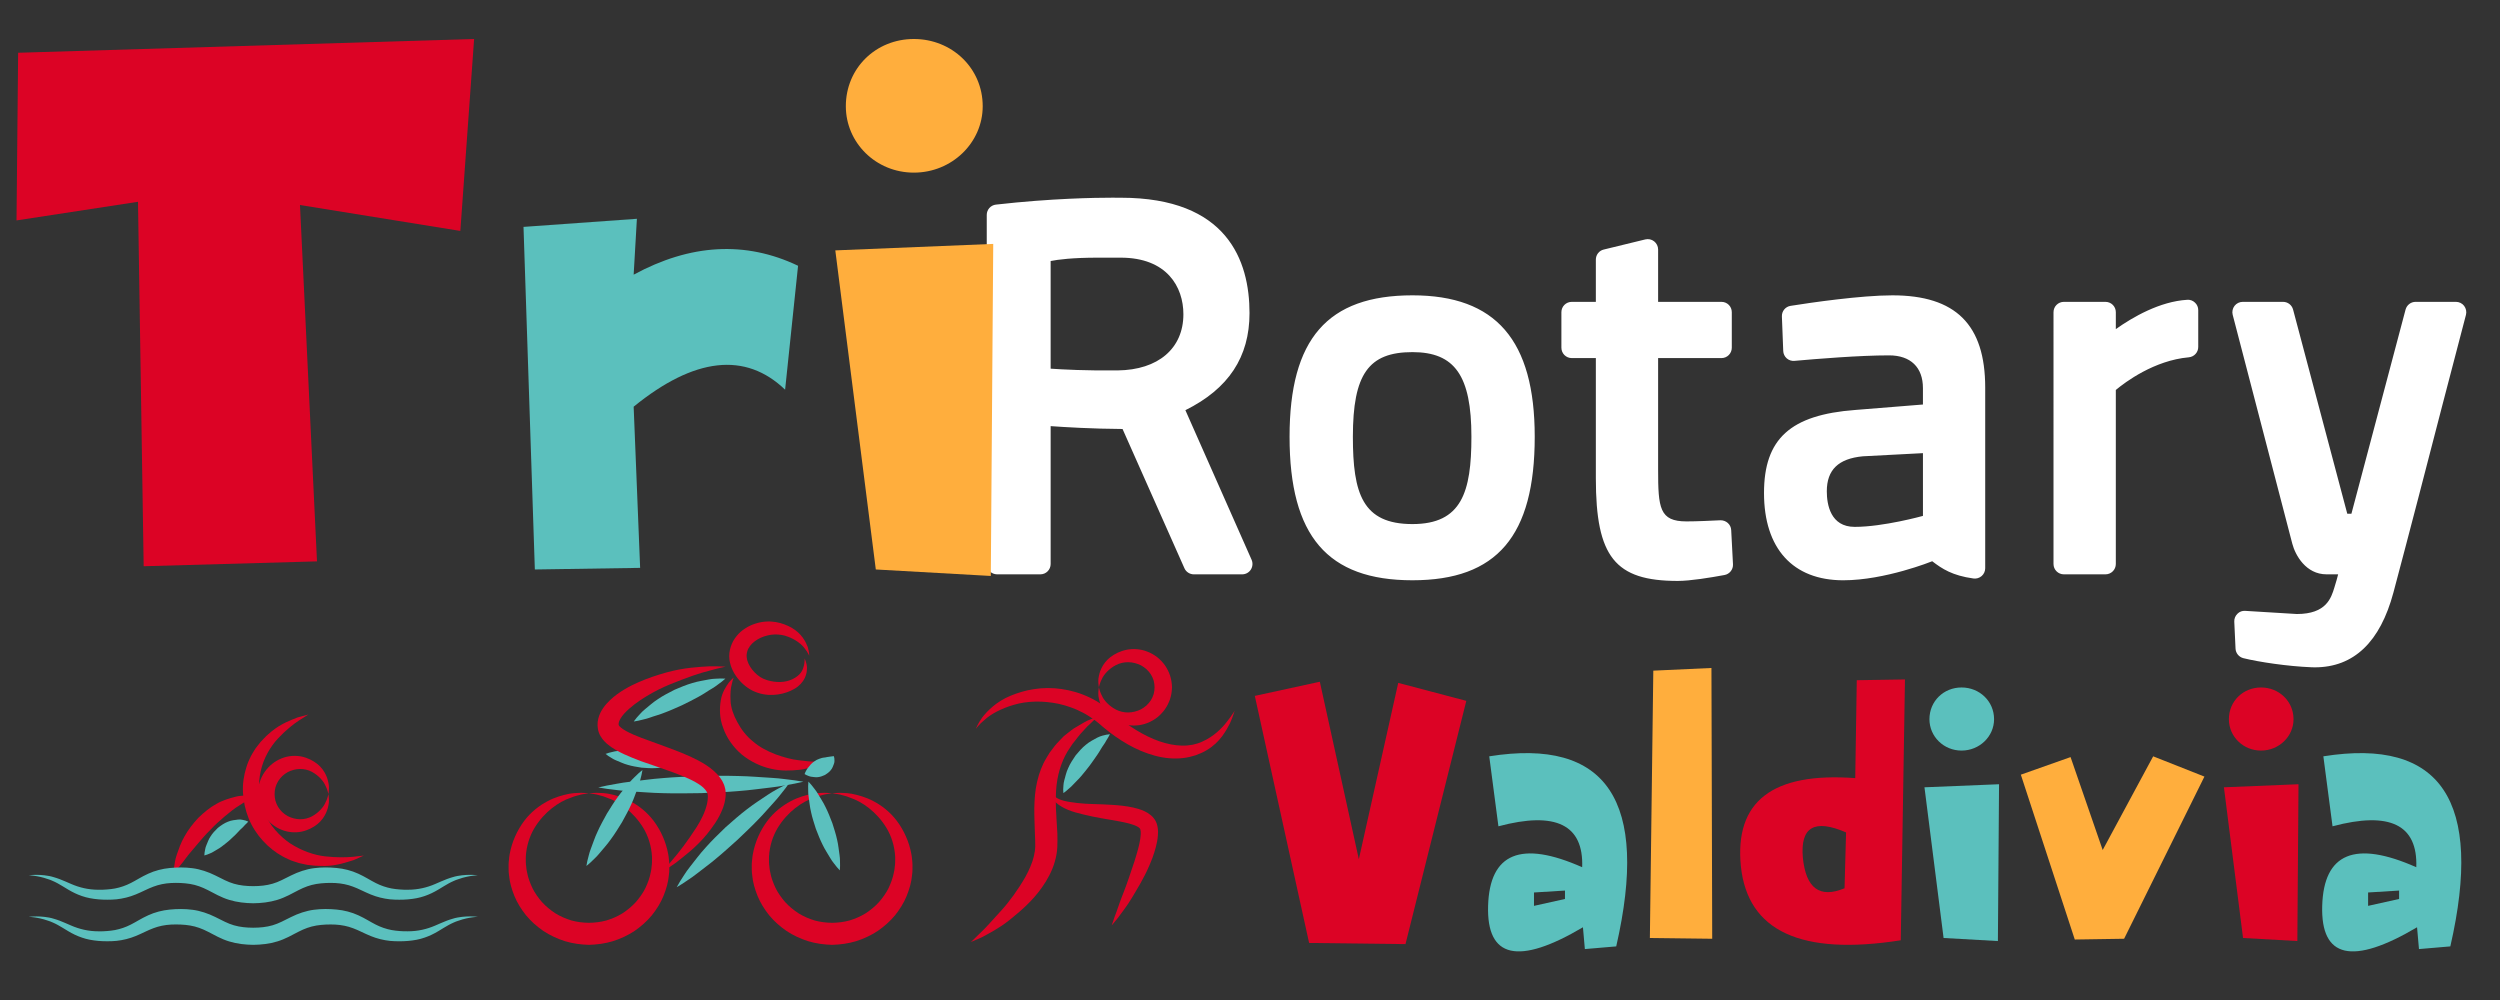 <?xml version="1.0" encoding="utf-8"?>
<!-- Generator: Adobe Illustrator 16.0.0, SVG Export Plug-In . SVG Version: 6.00 Build 0)  -->
<!DOCTYPE svg PUBLIC "-//W3C//DTD SVG 1.1//EN" "http://www.w3.org/Graphics/SVG/1.1/DTD/svg11.dtd">
<svg version="1.1" id="Layer_1" xmlns="http://www.w3.org/2000/svg" xmlns:xlink="http://www.w3.org/1999/xlink" x="0px" y="0px"
	 width="1000px" height="400px" viewBox="0 0 1000 400" enable-background="new 0 0 1000 400" xml:space="preserve">
<rect x="0" y="0" width="1000" height="400" fill="#333333" stroke="none"/>
<path fill="#FFFFFF" d="M692.479,212.034l0.715,13.697c0.1,2.042-1.335,3.884-3.364,4.267c-5.779,1.072-13.746,2.374-18.734,2.374
	c-25.114,0-32.758-9.614-32.758-41.073v-48.062h-9.634c-2.287,0-4.147-1.857-4.147-4.152v-14.212c0-2.297,1.86-4.13,4.147-4.13
	h9.634v-16.896c0-1.923,1.294-3.589,3.139-4.025l16.637-4.053c1.231-0.296,2.525-0.031,3.527,0.755
	c1.001,0.793,1.604,1.984,1.604,3.26v20.959h25.336c2.304,0,4.134,1.833,4.134,4.13v14.212c0,2.295-1.83,4.152-4.134,4.152h-25.336
	v44.557c0,15.424,0.542,20.77,11.351,20.77c3.988,0,10.223-0.287,13.573-0.454C690.399,208.06,692.378,209.737,692.479,212.034
	 M613.89,174.705c0,39.694-15.092,57.404-48.914,57.404c-33.989,0-49.151-17.71-49.151-57.404c0-39.126,15.162-56.573,49.151-56.573
	C598.344,118.132,613.89,136.086,613.89,174.705 M588.566,174.705c0-24.393-6.624-33.857-23.592-33.857
	c-17.582,0-23.822,8.852-23.822,33.857c0,22.661,3.796,34.925,23.822,34.925C584.688,209.63,588.566,196.821,588.566,174.705
	 M985.65,122.344c-0.77-1.009-1.988-1.603-3.279-1.603h-16.148c-1.871,0-3.496,1.264-3.992,3.073l-21.661,81.672h-1.661
	l-21.678-81.672c-0.486-1.811-2.127-3.073-4.008-3.073h-16.132c-1.276,0-2.494,0.594-3.281,1.603
	c-0.774,1.031-1.054,2.334-0.736,3.567l23.848,91.585c1.193,4.545,5.394,12.24,13.714,12.24h4.622
	c-0.401,1.526-0.833,3.166-1.296,4.568l-0.208,0.692c-1.294,4.221-3.235,10.609-15.019,10.609l-20.643-1.259
	c-1.162-0.099-2.307,0.325-3.116,1.156c-0.856,0.84-1.325,1.973-1.266,3.151l0.503,10.807c0.091,1.82,1.368,3.364,3.157,3.814
	c6.083,1.51,17.686,3.258,27.237,3.629c0.464,0.03,0.879,0.03,1.312,0.03c15.574,0,26.131-10.076,31.445-29.907
	c6.193-23.208,13.927-53.089,19.565-74.906c2.565-9.813,4.762-18.281,6.35-24.305l3.104-11.888
	C986.706,124.678,986.424,123.375,985.65,122.344 M500.645,223.921c0.558,1.279,0.428,2.751-0.313,3.928
	c-0.771,1.188-2.065,1.889-3.479,1.889h-19.314c-1.634,0-3.137-0.971-3.78-2.466l-24.739-55.673
	c-12.306-0.085-22.994-0.738-28.761-1.146V225.6c0,2.295-1.838,4.138-4.125,4.138h-17.275c-2.303,0-4.159-1.843-4.159-4.138V85.953
	c0-2.117,1.587-3.883,3.693-4.113c22.167-2.511,39.901-2.766,46.479-2.766c2.273,0,3.478,0.017,3.478,0.017
	c42.527,0,51.455,25.111,51.455,46.149c0,17.581-8.393,30.274-25.651,38.833L500.645,223.921z M448.258,103.062h-9.101
	c-10.169,0-15.965,0.755-18.901,1.349v43.056c4.861,0.337,14.204,0.831,26.796,0.7c16.235-0.178,26.308-8.799,26.308-22.472
	C473.358,114.749,466.773,103.062,448.258,103.062 M794.083,155.029v72.267c0,1.2-0.531,2.349-1.419,3.118
	c-0.922,0.793-2.125,1.146-3.296,0.979c-8.459-1.179-12.48-3.837-16.484-6.899c-0.165,0.067-18.883,7.617-35.598,7.617
	c-20.129,0-31.683-12.704-31.683-34.911c0-21.688,10.572-31.275,36.499-33.219l27.074-2.18v-6.563
	c0-8.319-4.938-13.095-13.551-13.095c-11.856,0-28.776,1.395-37.8,2.194c-1.128,0.123-2.273-0.24-3.132-0.993
	c-0.827-0.731-1.359-1.817-1.398-2.943l-0.536-13.818c-0.088-2.096,1.411-3.931,3.479-4.245c8.062-1.288,28.152-4.204,40.705-4.204
	C782.28,118.132,794.083,129.863,794.083,155.029 M745.143,182.521c-9.774,0.925-14.421,5.395-14.421,13.998
	c0,5.292,1.46,14.229,11.155,14.229c11.5,0,27.134-4.346,27.301-4.39V181.26L745.143,182.521z M874.893,119.918
	c-10.984,0.654-21.816,6.939-28.564,11.731v-6.778c0-2.297-1.857-4.13-4.152-4.13h-16.632c-2.28,0-4.144,1.833-4.144,4.13V225.6
	c0,2.295,1.862,4.138,4.144,4.138h16.632c2.295,0,4.152-1.843,4.152-4.138v-69.615c3.752-3.136,15.362-11.838,29.193-13.063
	c2.129-0.192,3.774-1.972,3.774-4.121v-14.762c0-1.146-0.46-2.226-1.308-2.995C877.173,120.241,876.021,119.817,874.893,119.918"/>
<g>
	<path fill="#DC0325" d="M7.254,21.105l182.389-5.509l-5.507,76.778l-64.144-10.366l6.803,142.542l-69.328,1.943L55.2,80.714
		L6.606,88.165L7.254,21.105z"/>
	<path fill="#5BC0BD" d="M213.937,227.791l-4.535-137.034l45.354-3.24l-1.295,22.354c22.677-12.311,44.706-13.606,65.764-3.563
		l-5.184,49.565c-15.874-15.226-36.283-12.958-60.58,6.804l2.591,64.469L213.937,227.791z"/>
	<path fill="#FFAE3D" d="M334.123,100.151l63.172-2.593l-0.972,132.823l-46.002-2.592L334.123,100.151z M365.547,69.051
		c-15.226,0-27.212-11.985-27.212-26.563c0-15.228,11.986-26.89,27.212-26.89s27.537,11.662,27.537,26.89
		C393.083,57.064,380.773,69.051,365.547,69.051z"/>
</g>
<g>
	<path fill="#DC0325" d="M501.922,278.355l26.008-5.66l15.604,70.984l15.758-70.525l27.232,7.189l-24.326,97.298l-38.552-0.459
		L501.922,278.355z"/>
	<path fill="#5BC0BD" d="M595.699,302.527c47.119-7.496,64.1,17.898,50.791,76.032l-12.545,1.071l-0.767-8.72
		c-25.854,15.298-38.553,12.392-37.938-8.567c0.61-21.111,13.156-26.312,37.633-15.452c0.613-16.979-10.555-22.487-33.504-16.368
		L595.699,302.527z M613.598,356.99v5.354l12.394-2.754v-3.366L613.598,356.99z"/>
	<path fill="#FFAE3D" d="M661.324,268.259l23.254-1.069l0.307,108.312l-24.936-0.306L661.324,268.259z"/>
	<path fill="#DC0325" d="M742.711,272.084l19.277-0.307l-1.685,104.336c-39.93,6.271-61.192-3.672-63.946-29.526
		c-2.603-26.007,12.545-37.787,45.741-35.339L742.711,272.084z M738.428,332.972c-12.697-5.508-18.356-2.142-17.287,10.098
		c1.226,12.238,6.732,16.368,16.677,12.238L738.428,332.972z"/>
	<path fill="#5BC0BD" d="M769.787,314.919l29.832-1.224l-0.459,62.724l-21.725-1.224L769.787,314.919z M784.625,300.232
		c-7.189,0-12.85-5.66-12.85-12.545c0-7.189,5.659-12.697,12.85-12.697c7.191,0,13.004,5.508,13.004,12.697
		C797.629,294.572,791.816,300.232,784.625,300.232z"/>
	<path fill="#FFAE3D" d="M808.336,309.871l19.889-7.038l12.851,37.176l20.192-37.48l20.5,8.107l-32.125,64.865l-19.735,0.306
		L808.336,309.871z"/>
	<path fill="#DC0325" d="M889.568,314.919l29.832-1.224l-0.459,62.724l-21.724-1.224L889.568,314.919z M904.408,300.232
		c-7.189,0-12.853-5.66-12.853-12.545c0-7.189,5.662-12.697,12.853-12.697c7.189,0,13.004,5.508,13.004,12.697
		C917.412,294.572,911.598,300.232,904.408,300.232z"/>
	<path fill="#5BC0BD" d="M929.342,302.527c47.119-7.496,64.103,17.898,50.791,76.032l-12.545,1.071l-0.766-8.72
		c-25.854,15.298-38.551,12.392-37.939-8.567c0.611-21.111,13.156-26.312,37.635-15.452c0.611-16.979-10.557-22.487-33.504-16.368
		L929.342,302.527z M947.24,356.99v5.354l12.393-2.754v-3.366L947.24,356.99z"/>
</g>
<g id="XMLID_148_">
	<g id="XMLID_151_">
		<g id="XMLID_169_">
			<g id="XMLID_170_">
				<path id="XMLID_171_" fill="#DC0325" d="M439.559,274.93c0,0-0.046,0.312-0.13,0.9c-0.055,0.301-0.073,0.667-0.084,1.109
					c-0.034,0.443-0.012,0.951,0.041,1.531c0.179,1.126,0.451,2.555,1.194,4.074c0.724,1.514,1.883,3.149,3.614,4.476
					c1.729,1.306,3.933,2.418,6.5,2.926c2.546,0.492,5.463,0.34,8.205-0.729c1.38-0.511,2.68-1.271,3.896-2.176
					c1.197-0.93,2.258-2.055,3.168-3.307c0.891-1.268,1.584-2.683,2.085-4.172c0.479-1.496,0.71-3.065,0.758-4.633
					c-0.047-1.57-0.277-3.139-0.756-4.636c-0.5-1.487-1.191-2.904-2.082-4.173c-0.91-1.255-1.969-2.379-3.168-3.31
					c-1.215-0.905-2.518-1.667-3.899-2.176c-2.738-1.077-5.661-1.23-8.208-0.736c-2.569,0.509-4.774,1.625-6.503,2.932
					c-1.734,1.324-2.894,2.963-3.618,4.479c-0.741,1.521-1.01,2.949-1.193,4.076c-0.049,0.58-0.071,1.087-0.037,1.533
					c0.011,0.44,0.031,0.808,0.086,1.108C439.513,274.614,439.559,274.93,439.559,274.93s0.078-0.307,0.223-0.879
					c0.06-0.283,0.181-0.623,0.334-1.014c0.129-0.396,0.333-0.829,0.577-1.295c0.795-1.927,2.839-4.223,5.683-5.711
					c1.427-0.745,3.138-1.154,4.889-1.151c1.763,0.021,3.541,0.466,5.14,1.268c0.799,0.416,1.524,0.963,2.208,1.554
					c0.667,0.614,1.243,1.32,1.747,2.075c0.482,0.77,0.841,1.605,1.109,2.468c0.245,0.872,0.341,1.776,0.352,2.686
					c-0.011,0.906-0.107,1.811-0.35,2.683c-0.267,0.863-0.626,1.7-1.108,2.472c-0.502,0.756-1.078,1.464-1.746,2.077
					c-0.685,0.589-1.411,1.14-2.21,1.554c-1.598,0.809-3.379,1.254-5.143,1.272c-1.752,0.003-3.463-0.411-4.893-1.157
					c-2.848-1.484-4.887-3.788-5.684-5.713c-0.244-0.467-0.448-0.902-0.575-1.297c-0.151-0.39-0.272-0.73-0.333-1.015
					C439.637,275.233,439.559,274.93,439.559,274.93z"/>
			</g>
		</g>
		<g id="XMLID_166_">
			<g id="XMLID_167_">
				<path id="XMLID_168_" fill="#DC0325" d="M493.838,284.357c0,0-0.259,0.396-0.744,1.139c-0.466,0.744-1.223,1.802-2.235,3.072
					c-1.936,2.558-5.239,5.993-9.977,8.087c-1.16,0.565-2.461,0.922-3.794,1.231c-1.358,0.235-2.767,0.408-4.232,0.365
					c-2.923-0.05-5.999-0.668-9.084-1.727c-6.167-2.163-12.336-6.016-17.769-10.718l-2.242-1.843
					c-0.78-0.661-1.646-1.224-2.464-1.835c-1.716-1.119-3.457-2.203-5.304-3.056c-3.65-1.781-7.544-2.914-11.357-3.458
					c-3.819-0.566-7.572-0.503-11.03,0.04c-3.462,0.511-6.619,1.5-9.4,2.653c-2.785,1.154-5.127,2.657-6.982,4.201
					c-1.86,1.548-3.261,3.103-4.303,4.44c-0.997,1.38-1.625,2.539-2.024,3.335c-0.371,0.806-0.569,1.237-0.569,1.237
					s0.3-0.365,0.867-1.045c0.583-0.661,1.475-1.598,2.732-2.62c2.388-2.172,6.474-4.445,11.632-5.933
					c5.156-1.552,11.583-1.736,17.979-0.376c3.19,0.729,6.396,1.823,9.403,3.409c1.524,0.754,2.954,1.703,4.371,2.663
					c0.674,0.533,1.394,1.008,2.037,1.58l2.095,1.791c6.053,5.026,13.021,9.309,20.523,11.286c3.717,1.025,7.578,1.364,11.184,0.954
					c1.805-0.185,3.531-0.627,5.148-1.139c1.598-0.59,3.108-1.232,4.432-2.055c2.69-1.58,4.683-3.609,6.121-5.536
					c1.438-1.941,2.412-3.758,3.166-5.251c0.675-1.541,1.135-2.759,1.396-3.609C493.691,284.806,493.838,284.357,493.838,284.357z"
					/>
			</g>
		</g>
		<g id="XMLID_163_">
			<g id="XMLID_164_">
				<path id="XMLID_165_" fill="#DC0325" d="M439.352,286.358c0,0-1.636,0.713-4.502,1.958c-0.715,0.331-1.448,0.782-2.267,1.265
					c-0.823,0.485-1.716,1.009-2.67,1.57c-0.958,0.564-1.854,1.337-2.86,2.093c-0.493,0.394-0.998,0.797-1.515,1.209
					c-0.468,0.468-0.938,0.956-1.416,1.462c-0.479,0.507-0.969,1.025-1.467,1.553c-0.511,0.522-0.913,1.15-1.391,1.742
					c-0.462,0.608-0.934,1.227-1.412,1.854c-0.438,0.655-0.827,1.357-1.249,2.061c-1.728,2.789-2.939,6.085-3.75,9.532
					c-0.814,3.462-1.065,7.057-1.132,10.609c-0.033,3.551,0.175,7.024,0.247,10.36c0.031,0.821,0.093,1.669,0.101,2.468l0.025,2.396
					c-0.027,1.335-0.229,2.695-0.563,4.068c-0.324,1.372-0.811,2.748-1.385,4.103c-0.563,1.357-1.222,2.695-1.939,4
					c-2.944,5.173-6.436,9.983-9.861,13.727c-3.427,3.739-6.278,7.039-8.53,9.072c-2.132,2.189-3.487,3.334-3.487,3.334
					s1.67-0.605,4.515-1.941c2.716-1.493,6.786-3.506,10.983-6.877c4.156-3.376,9.119-7.445,13.115-13.251
					c1.021-1.431,1.969-2.974,2.809-4.637c0.848-1.653,1.594-3.425,2.142-5.328c0.554-1.894,0.934-3.917,1.033-6.007l0.049-2.751
					c0.016-0.918-0.023-1.788-0.034-2.688c-0.178-3.533-0.459-6.923-0.574-10.143c-0.084-3.21-0.069-6.295,0.263-9.193
					c0.683-5.754,2.583-10.962,5.411-14.966c0.338-0.508,0.669-1.008,0.993-1.496c0.371-0.462,0.734-0.912,1.086-1.353
					c0.719-0.874,1.316-1.801,2.015-2.556c0.703-0.766,1.358-1.486,1.965-2.147c0.61-0.671,1.171-1.299,1.765-1.762
					C438.084,287.573,439.352,286.358,439.352,286.358z"/>
			</g>
		</g>
		<g id="XMLID_159_">
			<g id="XMLID_160_">
				<path id="XMLID_162_" fill="#DC0325" d="M419.921,315.939c0,0,0.023,0.346,0.068,0.995c0.035,0.33,0.172,0.717,0.295,1.203
					c0.219,0.431,0.416,1.009,0.825,1.517c0.792,1.036,2.015,2.124,3.58,3.04c1.561,0.921,3.436,1.69,5.506,2.273
					c4.138,1.159,8.988,2.161,14.015,2.957c2.495,0.441,5.058,0.86,7.41,1.477c1.168,0.307,2.267,0.688,3.123,1.119
					c0.429,0.214,0.77,0.446,0.985,0.645c0.087,0.095,0.23,0.184,0.234,0.255c0.021,0.036,0.047,0.065,0.08,0.094
					c0.013,0.029-0.001,0.058,0.012,0.079c0.01,0.033,0.042,0.007,0.058,0.083c0.014,0.074,0.033,0.147,0.054,0.22
					c0.059,0.117,0.065,0.356,0.096,0.557c0.042,0.188,0.032,0.448,0.037,0.694c0.016,0.236,0.008,0.498-0.019,0.774
					c-0.049,1.07-0.254,2.261-0.511,3.446c-0.517,2.379-1.238,4.79-1.977,7.134c-1.568,4.658-3.018,9.148-4.526,12.89
					c-1.51,3.738-2.489,7.027-3.382,9.23c-0.753,2.276-1.224,3.568-1.224,3.568s0.882-1.066,2.424-2.934
					c1.391-1.956,3.612-4.642,5.714-8.184c2.092-3.544,4.68-7.645,6.753-12.457c1.072-2.394,2.037-4.957,2.774-7.744
					c0.363-1.401,0.676-2.851,0.81-4.464c0.044-0.393,0.069-0.804,0.065-1.239c0.001-0.429,0.018-0.845-0.041-1.323
					c-0.047-0.469-0.067-0.911-0.208-1.44l-0.188-0.763c-0.065-0.255-0.22-0.57-0.341-0.851c-0.135-0.28-0.268-0.573-0.431-0.83
					c-0.172-0.244-0.352-0.484-0.536-0.721c-0.366-0.505-0.772-0.835-1.184-1.202c-0.819-0.685-1.66-1.167-2.46-1.542
					c-1.609-0.747-3.133-1.175-4.593-1.496c-2.922-0.628-5.66-0.879-8.285-1.052c-5.222-0.377-9.986-0.23-13.938-0.737
					c-1.969-0.245-3.757-0.483-5.281-0.865c-1.521-0.375-2.778-0.915-3.628-1.602c-0.49-0.29-0.79-0.675-1.125-0.98
					c-0.241-0.354-0.499-0.657-0.639-0.935C420.06,316.25,419.921,315.939,419.921,315.939z"/>
			</g>
		</g>
		<g id="XMLID_156_">
			<g id="XMLID_157_">
				<path id="XMLID_158_" fill="#5BC0BE" d="M443.978,293.689c0,0-0.538,0.073-1.473,0.201c-0.428,0.134-1.019,0.218-1.645,0.4
					c-0.619,0.189-1.313,0.432-2.004,0.793c-1.334,0.757-3.045,1.559-4.497,2.816c-1.518,1.196-2.841,2.731-4.12,4.285
					c-1.131,1.653-2.231,3.322-2.955,5.05c-0.818,1.677-1.14,3.458-1.566,4.877c-0.417,1.429-0.337,2.806-0.441,3.679
					c0.033,0.936,0.076,1.466,0.076,1.466s0.411-0.343,1.161-0.901c0.604-0.628,1.748-1.367,2.677-2.442
					c0.936-1.076,2.242-2.188,3.333-3.518c1.152-1.296,2.214-2.75,3.341-4.153c1.031-1.468,2.112-2.885,3.036-4.294
					c0.963-1.375,1.699-2.848,2.524-3.967c0.422-0.542,0.749-1.126,1.032-1.669c0.289-0.536,0.57-0.984,0.821-1.336
					C443.722,294.157,443.978,293.689,443.978,293.689z"/>
			</g>
		</g>
	</g>
</g>
<g id="XMLID_95_">
	<g id="XMLID_96_">
		<g id="XMLID_137_">
			<g id="XMLID_138_">
				<path id="XMLID_147_" fill="#5BC0BE" d="M271.892,305.061c0,0-0.447-0.274-1.23-0.755c-0.793-0.338-1.897-1.095-3.258-1.522
					c-1.36-0.415-2.92-1.139-4.623-1.524c-1.695-0.46-3.525-0.714-5.352-1.001c-1.844-0.146-3.681-0.336-5.44-0.279
					c-1.746-0.033-3.438,0.319-4.861,0.405c-1.423,0.096-2.682,0.583-3.532,0.723c-0.877,0.289-1.378,0.453-1.378,0.453
					s0.42,0.315,1.156,0.866c0.762,0.4,1.81,1.256,3.156,1.765c1.347,0.512,2.893,1.32,4.617,1.764
					c1.713,0.524,3.581,0.806,5.447,1.102c1.886,0.146,3.769,0.298,5.559,0.189c1.784-0.042,3.479-0.456,4.911-0.638
					c1.433-0.188,2.656-0.767,3.494-0.98C271.406,305.267,271.892,305.061,271.892,305.061z"/>
			</g>
		</g>
		<g id="XMLID_128_">
			<g id="XMLID_129_">
				<path id="XMLID_135_" fill="#5BC0BE" d="M321.366,312.689c0,0-1.29-0.206-3.544-0.563c-2.252-0.215-5.477-0.795-9.333-0.997
					c-3.854-0.193-8.359-0.64-13.174-0.724c-4.817-0.153-9.945-0.066-15.077,0.005c-5.126,0.217-10.253,0.403-15.053,0.826
					c-4.803,0.338-9.272,1.05-13.112,1.455c-3.837,0.412-7.023,1.181-9.259,1.517c-2.231,0.488-3.506,0.768-3.506,0.768
					s1.29,0.202,3.545,0.569c2.251,0.211,5.478,0.801,9.332,0.998c3.855,0.193,8.36,0.652,13.175,0.722
					c4.816,0.157,9.946,0.06,15.077-0.012c5.125-0.215,10.253-0.414,15.053-0.833c4.802-0.352,9.272-1.046,13.11-1.456
					c3.838-0.417,7.024-1.175,9.26-1.514C320.092,312.966,321.366,312.689,321.366,312.689z"/>
			</g>
		</g>
		<g id="XMLID_125_">
			<g id="XMLID_126_">
				<path id="XMLID_127_" fill="#DC0325" d="M293.452,271.013c0,0-0.184,0.18-0.532,0.511c-0.346,0.34-0.837,0.854-1.428,1.562
					c-1.017,1.463-2.631,3.757-3.174,7.014c-0.267,1.606-0.413,3.396-0.296,5.299c0.116,1.901,0.506,3.906,1.269,5.814
					c1.333,3.921,4.039,7.75,7.487,10.664c3.526,2.833,7.676,4.779,11.707,5.645c4.025,0.965,7.88,0.74,11.029,0.427
					c1.587-0.109,3.007-0.53,4.242-0.86c1.227-0.399,2.261-0.821,3.116-1.099c1.621-0.819,2.547-1.287,2.547-1.287
					s-1.024-0.008-2.816-0.022c-0.879,0.001-1.947-0.058-3.143-0.146c-1.206-0.16-2.528-0.241-3.956-0.436
					c-2.857-0.291-6.066-1.205-9.261-2.354c-3.174-1.225-6.363-2.847-8.967-5.105c-2.711-2.137-4.79-4.88-6.33-7.765
					c-1.594-2.88-2.593-5.821-2.721-8.517c-0.145-2.654,0.012-5.068,0.487-6.699c0.178-0.84,0.365-1.505,0.511-1.953
					C293.373,271.254,293.452,271.013,293.452,271.013z"/>
			</g>
		</g>
		<g id="XMLID_121_">
			<g id="XMLID_122_">
				<path id="XMLID_124_" fill="#DC0325" d="M323.701,262.294c0,0-0.025-0.316-0.074-0.915c-0.057-0.601-0.199-1.485-0.54-2.605
					c-0.428-1.072-1.012-2.4-2.018-3.763c-0.996-1.359-2.415-2.744-4.269-3.82c-1.844-1.082-4.063-1.963-6.572-2.379
					c-1.264-0.203-2.625-0.289-3.974-0.171c-1.359,0.092-2.736,0.356-4.089,0.808c-1.363,0.415-2.706,1.036-3.981,1.85
					c-1.281,0.8-2.489,1.828-3.509,3.085c-2.079,2.489-3.284,5.904-2.913,9.376c0.449,3.387,2.06,6.186,4.019,8.417
					c0.992,1.118,2.1,2.108,3.319,2.954c0.606,0.419,1.256,0.803,1.95,1.157c0.687,0.331,1.377,0.61,2.073,0.837
					c2.771,0.927,5.528,1.013,8.022,0.664c2.5-0.358,4.77-1.163,6.676-2.288c1.918-1.1,3.349-2.717,4.109-4.332
					c0.779-1.625,0.884-3.166,0.858-4.332c-0.104-1.19-0.397-2.048-0.598-2.618c-0.225-0.558-0.344-0.856-0.344-0.856
					s-0.001,0.315-0.006,0.911c-0.028,0.585-0.092,1.448-0.413,2.438c-0.232,0.994-0.777,2.122-1.702,3.063
					c-0.922,0.944-2.169,1.725-3.681,2.291c-3.005,1.172-7.291,0.933-10.714-0.57c-3.122-1.408-6.36-5.241-6.629-8.5
					c-0.067-0.399-0.07-0.784-0.041-1.157c-0.008-0.182,0.055-0.389,0.085-0.592c0.037-0.2,0.054-0.408,0.131-0.598
					c0.196-0.793,0.604-1.526,1.108-2.224c0.503-0.7,1.153-1.344,1.906-1.897c0.741-0.565,1.568-1.063,2.45-1.452
					c0.876-0.392,1.794-0.703,2.715-0.911c0.925-0.235,1.831-0.345,2.749-0.38c1.86-0.053,3.687,0.232,5.253,0.846
					c3.154,1.153,5.596,3.025,6.829,4.756c0.672,0.83,1.126,1.57,1.399,2.093C323.557,262.011,323.701,262.294,323.701,262.294z"/>
			</g>
		</g>
		<g id="XMLID_118_">
			<g id="XMLID_119_">
				<path id="XMLID_120_" fill="#DC0325" d="M290.223,266.672c0,0-0.589-0.028-1.694-0.08c-1.107-0.047-2.735-0.094-4.816-0.061
					c-4.123,0.228-10.156,0.523-17.125,2.444c-3.467,0.988-7.22,2.173-11.088,3.865c-1.935,0.838-3.895,1.814-5.845,2.992
					c-1.949,1.178-3.896,2.548-5.736,4.317c-0.921,0.895-1.83,1.866-2.64,3.062c-0.819,1.158-1.56,2.572-1.975,4.275
					c-0.425,1.684-0.415,3.732,0.256,5.587c0.785,2.072,2.045,3.354,3.197,4.415c2.354,1.994,4.667,3.149,6.942,4.229
					c2.277,1.052,4.53,1.93,6.76,2.772c4.487,1.588,8.896,3.005,13.045,4.55c4.107,1.538,8.132,3.207,10.914,5.242
					c1.358,1.038,2.188,2.077,2.524,2.954c0.052,0.115,0.043,0.234,0.083,0.352c0.019,0.134,0.091,0.192,0.082,0.408
					c0.006,0.37,0.063,0.731,0.021,1.125c-0.007,0.384-0.032,0.775-0.099,1.18c-0.037,0.396-0.125,0.801-0.213,1.206
					c-0.726,3.274-2.381,6.498-4.13,9.28c-3.597,5.572-7.094,10.212-9.764,13.218c-2.554,3.143-4.174,4.828-4.174,4.828
					s2.014-1.2,5.386-3.582c3.204-2.546,8.066-6.008,12.67-11.599c2.241-2.833,4.67-6.021,6.312-10.296
					c0.198-0.537,0.395-1.084,0.542-1.668c0.172-0.57,0.302-1.169,0.403-1.791c0.131-0.604,0.161-1.265,0.214-1.913
					c0.043-0.296-0.009-0.742-0.027-1.121c-0.038-0.391-0.047-0.796-0.13-1.179c-0.195-0.753-0.358-1.569-0.708-2.241
					c-0.159-0.35-0.324-0.706-0.499-1.049l-0.598-0.93c-0.822-1.236-1.796-2.204-2.79-3.106c-1.99-1.758-4.121-3.053-6.268-4.198
					c-2.153-1.137-4.343-2.102-6.542-3.003c-4.394-1.798-8.846-3.304-13.115-4.916c-2.146-0.761-4.251-1.541-6.205-2.392
					c-1.937-0.84-3.777-1.812-4.938-2.736c-0.539-0.443-0.868-0.866-0.895-0.908c-0.106-0.256-0.161-0.511-0.092-0.977
					c0.067-0.453,0.278-1.072,0.687-1.729c0.364-0.656,0.899-1.339,1.474-2.007c2.441-2.658,5.698-5.021,8.92-6.977
					c3.242-1.975,6.547-3.595,9.69-4.876c6.292-2.547,11.772-4.502,15.729-5.428c1.962-0.562,3.531-0.938,4.604-1.179
					C289.649,266.798,290.223,266.672,290.223,266.672z"/>
			</g>
		</g>
		<g id="XMLID_115_">
			<g id="XMLID_116_">
				<path id="XMLID_117_" fill="#DC0325" d="M332.84,317.291c0,0-0.709-0.044-2.036-0.123c-0.335-0.013-0.713-0.062-1.124-0.045
					c-0.412,0.015-0.864,0.032-1.351,0.054c-0.487,0.027-1.021,0.022-1.583,0.084c-0.56,0.077-1.154,0.16-1.784,0.251
					c-2.475,0.503-5.551,1.279-8.751,3.01c-3.194,1.695-6.576,4.256-9.311,7.895c-2.7,3.635-4.891,8.222-5.8,13.453
					c-0.136,0.648-0.16,1.312-0.242,1.981c-0.048,0.668-0.176,1.344-0.153,2.022c0.016,1.362-0.045,2.754,0.169,4.146
					c0.234,2.808,1.042,5.619,2.148,8.354c1.11,2.745,2.738,5.322,4.644,7.729c1.958,2.373,4.314,4.466,6.922,6.265
					c2.643,1.759,5.58,3.114,8.658,4.101c3.101,0.938,6.346,1.38,9.595,1.469c3.247-0.089,6.492-0.53,9.595-1.466
					c3.079-0.987,6.018-2.342,8.661-4.1c2.608-1.798,4.965-3.889,6.927-6.263c1.906-2.406,3.534-4.985,4.643-7.732
					c1.111-2.731,1.92-5.545,2.156-8.352c0.215-1.394,0.154-2.786,0.169-4.149c0.022-0.679-0.105-1.354-0.153-2.025
					c-0.083-0.666-0.107-1.334-0.243-1.982c-0.912-5.232-3.108-9.818-5.809-13.453c-2.731-3.644-6.116-6.204-9.312-7.897
					c-3.201-1.731-6.279-2.505-8.754-3.013c-0.629-0.088-1.225-0.171-1.786-0.249c-0.561-0.057-1.095-0.054-1.583-0.081
					c-0.488-0.021-0.938-0.036-1.351-0.053c-0.41-0.013-0.788,0.035-1.123,0.049C333.547,317.247,332.84,317.291,332.84,317.291
					s0.697,0.11,2.005,0.321c0.323,0.062,0.686,0.093,1.077,0.196c0.39,0.102,0.814,0.218,1.273,0.339
					c0.456,0.13,0.948,0.235,1.457,0.407c0.502,0.192,1.035,0.392,1.598,0.605c4.511,1.504,10.369,5.488,14.338,12.007
					c1.967,3.257,3.236,7.222,3.473,11.422c0.053,0.522-0.003,1.057,0.005,1.587c-0.026,0.531,0.033,1.065-0.053,1.599
					c-0.14,1.067-0.181,2.148-0.463,3.206c-0.372,2.145-1.18,4.226-2.114,6.249c-0.987,2.013-2.336,3.864-3.826,5.603
					c-1.547,1.703-3.355,3.186-5.31,4.471c-1.988,1.242-4.167,2.181-6.424,2.872c-2.283,0.644-4.656,0.915-7.036,0.956
					c-2.38-0.041-4.754-0.312-7.038-0.952c-2.259-0.694-4.439-1.63-6.427-2.871c-1.956-1.284-3.764-2.767-5.314-4.47
					c-1.49-1.74-2.84-3.592-3.827-5.605c-0.939-2.021-1.751-4.103-2.122-6.249c-0.283-1.06-0.324-2.142-0.464-3.208
					c-0.086-0.535-0.027-1.068-0.052-1.6c0.008-0.531-0.047-1.065,0.007-1.588c0.239-4.204,1.512-8.169,3.479-11.428
					c3.967-6.523,9.834-10.501,14.343-12.009c0.564-0.212,1.098-0.414,1.601-0.603c0.51-0.171,1.002-0.276,1.457-0.405
					c0.459-0.121,0.883-0.235,1.273-0.338c0.391-0.101,0.754-0.133,1.079-0.193C332.143,317.401,332.84,317.291,332.84,317.291z"/>
			</g>
		</g>
		<g id="XMLID_112_">
			<g id="XMLID_113_">
				<path id="XMLID_114_" fill="#DC0325" d="M235.572,317.291c0,0-0.709-0.044-2.036-0.123c-0.335-0.013-0.713-0.062-1.124-0.045
					c-0.412,0.015-0.863,0.032-1.35,0.054c-0.488,0.027-1.021,0.022-1.582,0.084c-0.561,0.077-1.155,0.16-1.785,0.251
					c-2.475,0.503-5.553,1.279-8.751,3.01c-3.194,1.695-6.578,4.256-9.312,7.895c-2.699,3.635-4.891,8.222-5.8,13.453
					c-0.137,0.648-0.161,1.312-0.242,1.981c-0.049,0.668-0.176,1.344-0.154,2.022c0.016,1.362-0.045,2.754,0.169,4.146
					c0.235,2.808,1.042,5.619,2.147,8.354c1.111,2.745,2.739,5.322,4.644,7.729c1.96,2.373,4.315,4.466,6.922,6.265
					c2.643,1.759,5.581,3.114,8.659,4.101c3.101,0.938,6.347,1.38,9.595,1.469c3.249-0.089,6.492-0.53,9.596-1.466
					c3.078-0.987,6.017-2.342,8.661-4.1c2.608-1.798,4.964-3.889,6.925-6.263c1.906-2.406,3.534-4.985,4.644-7.732
					c1.11-2.731,1.92-5.545,2.156-8.352c0.215-1.394,0.154-2.786,0.169-4.149c0.021-0.679-0.105-1.354-0.155-2.025
					c-0.082-0.666-0.105-1.334-0.242-1.982c-0.911-5.232-3.108-9.818-5.808-13.453c-2.731-3.644-6.116-6.204-9.312-7.897
					c-3.2-1.731-6.28-2.505-8.754-3.013c-0.629-0.088-1.226-0.171-1.786-0.249c-0.562-0.057-1.095-0.054-1.583-0.081
					c-0.487-0.021-0.937-0.036-1.351-0.053c-0.411-0.013-0.79,0.035-1.123,0.049C236.28,317.247,235.572,317.291,235.572,317.291
					s0.697,0.11,2.005,0.321c0.323,0.062,0.688,0.093,1.078,0.196c0.389,0.102,0.814,0.218,1.271,0.339
					c0.455,0.13,0.947,0.235,1.458,0.407c0.502,0.192,1.035,0.392,1.599,0.605c4.51,1.504,10.367,5.488,14.338,12.007
					c1.965,3.257,3.234,7.222,3.472,11.422c0.053,0.522-0.003,1.057,0.004,1.587c-0.024,0.531,0.034,1.065-0.051,1.599
					c-0.141,1.067-0.181,2.148-0.463,3.206c-0.372,2.145-1.18,4.226-2.113,6.249c-0.988,2.013-2.336,3.864-3.828,5.603
					c-1.547,1.703-3.355,3.186-5.308,4.471c-1.989,1.242-4.168,2.181-6.427,2.872c-2.28,0.644-4.653,0.915-7.035,0.956
					c-2.381-0.041-4.754-0.312-7.036-0.952c-2.26-0.694-4.439-1.63-6.429-2.871c-1.956-1.284-3.763-2.767-5.312-4.47
					c-1.492-1.74-2.841-3.592-3.828-5.605c-0.938-2.021-1.75-4.103-2.124-6.249c-0.282-1.06-0.322-2.142-0.463-3.208
					c-0.085-0.535-0.026-1.068-0.052-1.6c0.008-0.531-0.046-1.065,0.007-1.588c0.239-4.204,1.513-8.169,3.479-11.428
					c3.967-6.523,9.833-10.501,14.343-12.009c0.564-0.212,1.098-0.414,1.601-0.603c0.508-0.171,1.001-0.276,1.458-0.405
					c0.458-0.121,0.882-0.235,1.271-0.338c0.392-0.101,0.755-0.133,1.078-0.193C234.875,317.401,235.572,317.291,235.572,317.291z"
					/>
			</g>
		</g>
		<g id="XMLID_109_">
			<g id="XMLID_110_">
				<path id="XMLID_111_" fill="#5BC0BE" d="M333.537,302.461c0,0-0.337,0.057-0.892,0.105c-0.443,0.134-1.274,0.099-1.886,0.268
					c-0.599,0.196-1.459,0.164-2.105,0.377c-0.696,0.157-1.33,0.476-2.011,0.764c-0.615,0.414-1.296,0.774-1.864,1.336
					c-0.612,0.473-1.068,1.283-1.567,1.781c-0.487,0.504-0.771,1.319-1.039,1.704c-0.219,0.527-0.345,0.827-0.345,0.827
					s0.29,0.158,0.799,0.437c0.456,0.131,1.21,0.592,1.957,0.641c0.741,0.056,1.715,0.304,2.624,0.15
					c0.942-0.087,1.859-0.453,2.787-0.868c0.855-0.55,1.724-1.139,2.342-1.956c0.663-0.77,0.972-1.795,1.263-2.552
					c0.31-0.76,0.145-1.659,0.143-2.14C333.626,302.76,333.537,302.461,333.537,302.461z"/>
			</g>
		</g>
		<g id="XMLID_106_">
			<g id="XMLID_107_">
				<path id="XMLID_108_" fill="#5BC0BE" d="M315.717,313.188c0,0-0.897,0.431-2.469,1.187c-1.474,0.867-3.762,1.907-6.164,3.557
					c-2.399,1.651-5.327,3.445-8.188,5.684c-2.901,2.195-5.801,4.75-8.689,7.316c-2.778,2.683-5.553,5.367-7.95,8.084
					c-2.451,2.661-4.438,5.436-6.255,7.691c-1.82,2.251-3.005,4.438-3.973,5.829c-0.856,1.496-1.345,2.354-1.345,2.354
					s0.848-0.521,2.331-1.428c1.372-1.013,3.543-2.249,5.793-4.06c2.241-1.822,5.05-3.745,7.765-6.088
					c2.783-2.275,5.584-4.863,8.43-7.403c2.751-2.642,5.539-5.245,8.018-7.835c2.53-2.533,4.659-5.163,6.642-7.255
					c1.969-2.103,3.358-4.151,4.464-5.438C315.138,313.987,315.717,313.188,315.717,313.188z"/>
			</g>
		</g>
		<g id="XMLID_103_">
			<g id="XMLID_104_">
				<path id="XMLID_105_" fill="#5BC0BE" d="M256.986,307.98c0,0-0.564,0.48-1.55,1.322c-0.859,0.914-2.326,2.081-3.653,3.726
					c-1.316,1.651-3.049,3.469-4.556,5.609c-1.568,2.107-3.018,4.483-4.484,6.846c-1.335,2.438-2.698,4.86-3.755,7.253
					c-1.132,2.354-1.842,4.743-2.625,6.693c-0.782,1.952-1.058,3.789-1.429,4.976c-0.234,1.262-0.37,1.982-0.37,1.982
					s0.563-0.48,1.555-1.319c0.855-0.913,2.333-2.076,3.653-3.725c1.318-1.651,3.062-3.462,4.556-5.611
					c1.572-2.106,3.012-4.482,4.479-6.847c1.335-2.438,2.689-4.864,3.75-7.257c1.121-2.359,1.841-4.745,2.626-6.693
					c0.776-1.954,1.061-3.789,1.427-4.976C256.849,308.702,256.986,307.98,256.986,307.98z"/>
			</g>
		</g>
		<g id="XMLID_100_">
			<g id="XMLID_101_">
				<path id="XMLID_102_" fill="#5BC0BE" d="M290.155,271.457c0,0-0.681-0.021-1.875-0.058c-1.147,0.102-2.888,0.006-4.802,0.396
					c-1.913,0.389-4.223,0.694-6.546,1.42c-2.348,0.672-4.737,1.668-7.113,2.692c-2.305,1.167-4.604,2.351-6.611,3.721
					c-2.043,1.303-3.733,2.882-5.245,4.095c-1.519,1.209-2.531,2.604-3.336,3.41c-0.719,0.938-1.131,1.473-1.131,1.473
					s0.671-0.121,1.847-0.331c1.09-0.338,2.798-0.559,4.586-1.216c1.785-0.675,3.997-1.2,6.159-2.103
					c2.211-0.818,4.458-1.876,6.739-2.869c2.224-1.114,4.472-2.169,6.512-3.337c2.072-1.092,3.884-2.435,5.542-3.37
					c1.645-0.957,2.898-2.11,3.851-2.731C289.637,271.889,290.155,271.457,290.155,271.457z"/>
			</g>
		</g>
		<g id="XMLID_97_">
			<g id="XMLID_98_">
				<path id="XMLID_99_" fill="#5BC0BE" d="M335.922,348.155c0,0,0.038-0.633,0.102-1.744c-0.077-1.061,0.077-2.668-0.212-4.434
					c-0.299-1.764-0.435-3.892-0.962-6.045c-0.459-2.175-1.192-4.412-1.906-6.655c-0.855-2.197-1.684-4.4-2.699-6.387
					c-0.933-2.013-2.183-3.765-3.062-5.329c-0.882-1.566-2.026-2.731-2.633-3.611c-0.755-0.832-1.186-1.308-1.186-1.308
					s-0.035,0.634-0.104,1.745c0.079,1.06-0.084,2.671,0.211,4.434c0.299,1.765,0.422,3.898,0.96,6.046
					c0.456,2.176,1.198,4.41,1.913,6.653c0.856,2.195,1.693,4.396,2.706,6.384c0.946,2.01,2.183,3.765,3.062,5.332
					c0.889,1.562,2.024,2.729,2.636,3.609C335.496,347.68,335.922,348.155,335.922,348.155z"/>
			</g>
		</g>
	</g>
</g>
<g id="XMLID_67_">
	<g id="XMLID_92_">
		<g id="XMLID_93_">
			<path id="XMLID_94_" fill="#DC0325" d="M101.86,318.431c0,0-0.658,0.389-1.807,1.067c-0.579,0.279-1.243,0.735-1.999,1.191
				c-0.738,0.517-1.578,1.021-2.47,1.583c-1.819,1.057-3.689,2.65-5.657,4.251c-1.939,1.654-3.965,3.44-5.811,5.443
				c-1.954,1.896-3.708,4.014-5.412,6.002c-1.644,2.024-3.374,3.873-4.614,5.643c-1.243,1.757-2.565,3.14-3.289,4.222
				c-0.863,1.022-1.313,1.653-1.313,1.653s-0.004-0.776,0.089-2.151c0.233-1.312,0.362-3.324,1.144-5.5
				c0.772-2.164,1.614-4.798,3.104-7.313c1.404-2.569,3.334-5.059,5.485-7.362c2.243-2.208,4.716-4.228,7.327-5.646
				c2.575-1.485,5.292-2.223,7.531-2.801c1.115-0.319,2.205-0.39,3.143-0.464c0.942-0.016,1.763-0.027,2.438-0.036
				C101.092,318.352,101.86,318.431,101.86,318.431z"/>
		</g>
	</g>
	<g id="XMLID_89_">
		<g id="XMLID_90_">
			<path id="XMLID_91_" fill="#DC0325" d="M131.362,317.64c0,0,0.044,0.312,0.126,0.9c0.055,0.299,0.072,0.667,0.082,1.107
				c0.032,0.445,0.011,0.953-0.04,1.531c-0.175,1.129-0.437,2.556-1.154,4.075c-0.701,1.515-1.821,3.15-3.495,4.476
				c-1.671,1.307-3.801,2.419-6.284,2.928c-2.461,0.49-5.281,0.34-7.931-0.732c-1.334-0.509-2.592-1.268-3.767-2.174
				c-1.159-0.931-2.185-2.054-3.064-3.307c-0.861-1.268-1.53-2.685-2.015-4.171c-0.463-1.497-0.686-3.065-0.733-4.634
				c0.047-1.571,0.27-3.139,0.731-4.638c0.485-1.485,1.152-2.902,2.014-4.17c0.879-1.255,1.905-2.38,3.063-3.311
				c1.175-0.906,2.434-1.667,3.769-2.174c2.648-1.079,5.473-1.232,7.936-0.738c2.483,0.509,4.613,1.626,6.285,2.933
				c1.677,1.323,2.798,2.961,3.498,4.478c0.717,1.52,0.977,2.949,1.154,4.076c0.048,0.58,0.069,1.088,0.036,1.534
				c-0.01,0.44-0.029,0.809-0.084,1.107C131.407,317.326,131.362,317.64,131.362,317.64s-0.075-0.306-0.215-0.879
				c-0.058-0.283-0.175-0.624-0.323-1.015c-0.124-0.394-0.322-0.828-0.559-1.294c-0.767-1.927-2.744-4.222-5.493-5.709
				c-1.38-0.748-3.034-1.156-4.726-1.151c-1.704,0.022-3.424,0.464-4.969,1.267c-0.773,0.414-1.474,0.964-2.135,1.553
				c-0.645,0.614-1.204,1.321-1.688,2.074c-0.466,0.77-0.814,1.607-1.074,2.469c-0.237,0.872-0.33,1.776-0.341,2.686
				c0.011,0.907,0.104,1.811,0.339,2.684c0.259,0.862,0.606,1.699,1.072,2.469c0.484,0.757,1.042,1.464,1.688,2.079
				c0.66,0.59,1.362,1.141,2.137,1.554c1.543,0.81,3.267,1.254,4.971,1.273c1.695,0.001,3.349-0.41,4.73-1.158
				c2.753-1.484,4.725-3.787,5.495-5.713c0.236-0.467,0.432-0.901,0.556-1.295c0.145-0.391,0.264-0.732,0.32-1.017
				C131.288,317.944,131.362,317.64,131.362,317.64z"/>
		</g>
	</g>
	<g id="XMLID_86_">
		<g id="XMLID_87_">
			<path id="XMLID_88_" fill="#5BC0BE" d="M11.457,350.058c0,0,0.737-0.035,2.117-0.102c1.383-0.034,3.437-0.042,6.039,0.439
				c0.323,0.073,0.655,0.145,0.995,0.217c0.336,0.098,0.679,0.194,1.03,0.297c0.715,0.182,1.424,0.464,2.182,0.725
				c1.487,0.567,3.051,1.272,4.669,1.964c3.225,1.4,6.854,2.317,11.054,2.306c1.047,0.002,2.114,0.001,3.197-0.111
				c1.091-0.042,2.163-0.242,3.255-0.4c2.163-0.426,4.251-1.126,6.331-2.186c2.076-1.039,4.285-2.515,6.954-3.718
				c2.652-1.223,5.67-2.006,8.641-2.284c2.976-0.286,5.956-0.331,9.083,0.082c3.115,0.396,6.329,1.504,9.088,2.876
				c2.767,1.365,5.041,2.642,7.47,3.328c2.42,0.707,5.027,0.966,7.732,0.969c2.703-0.003,5.31-0.263,7.729-0.973
				c2.43-0.688,4.701-1.964,7.47-3.334c2.76-1.373,5.975-2.481,9.091-2.876c3.128-0.413,6.107-0.366,9.084-0.078
				c2.972,0.277,5.991,1.062,8.643,2.281c2.67,1.204,4.879,2.679,6.954,3.717c2.078,1.062,4.164,1.763,6.328,2.186
				c1.092,0.16,2.163,0.359,3.254,0.404c1.083,0.113,2.149,0.113,3.196,0.109c4.2,0.009,7.826-0.907,11.05-2.305
				c1.62-0.693,3.184-1.397,4.671-1.965c0.76-0.26,1.468-0.544,2.183-0.724c0.351-0.102,0.696-0.2,1.031-0.296
				c0.339-0.076,0.671-0.146,0.995-0.217c2.604-0.478,4.657-0.468,6.04-0.436c1.382,0.068,2.118,0.104,2.118,0.104
				s-0.73,0.085-2.1,0.245c-1.354,0.188-3.354,0.521-5.717,1.381c-0.295,0.098-0.601,0.201-0.912,0.306
				c-0.303,0.131-0.613,0.265-0.93,0.399c-0.641,0.25-1.277,0.611-1.949,0.949c-1.329,0.73-2.726,1.615-4.299,2.556
				c-1.576,0.939-3.393,1.856-5.424,2.539c-2.029,0.713-4.259,1.111-6.563,1.31c-1.151,0.083-2.33,0.167-3.536,0.144
				c-1.201,0.042-2.446-0.075-3.714-0.158c-2.534-0.267-5.214-0.91-7.736-1.952c-2.536-1.035-4.783-2.287-7.025-3.107
				c-2.234-0.848-4.553-1.315-7.065-1.459c-2.504-0.112-5.15-0.036-7.629,0.379c-2.5,0.417-4.758,1.253-7.165,2.49
				c-2.396,1.229-5.227,2.899-8.434,3.864c-3.191,0.982-6.479,1.323-9.637,1.363c-3.158-0.04-6.447-0.381-9.638-1.363
				c-3.207-0.961-6.037-2.634-8.434-3.864c-2.407-1.24-4.666-2.075-7.166-2.496c-2.479-0.415-5.125-0.492-7.63-0.382
				c-2.513,0.142-4.833,0.608-7.068,1.454c-2.244,0.819-4.49,2.072-7.025,3.105c-2.522,1.043-5.199,1.689-7.731,1.96
				c-1.268,0.084-2.512,0.199-3.714,0.16c-1.206,0.022-2.384-0.06-3.535-0.145c-2.304-0.199-4.534-0.598-6.562-1.312
				c-2.032-0.68-3.849-1.597-5.423-2.535c-1.576-0.941-2.971-1.825-4.301-2.555c-0.671-0.339-1.308-0.7-1.947-0.952
				c-0.319-0.137-0.629-0.267-0.934-0.398c-0.311-0.104-0.615-0.208-0.911-0.307c-2.364-0.856-4.364-1.187-5.72-1.375
				C12.188,350.143,11.457,350.058,11.457,350.058z"/>
		</g>
	</g>
	<g id="XMLID_83_">
		<g id="XMLID_84_">
			<path id="XMLID_85_" fill="#5BC0BE" d="M11.457,366.687c0,0,0.737-0.037,2.117-0.103c1.383-0.034,3.437-0.041,6.039,0.441
				c0.323,0.069,0.655,0.142,0.995,0.216c0.336,0.096,0.679,0.195,1.03,0.295c0.715,0.184,1.424,0.466,2.182,0.725
				c1.487,0.57,3.051,1.273,4.669,1.967c3.225,1.398,6.854,2.316,11.054,2.302c1.047,0.005,2.114,0.004,3.197-0.107
				c1.091-0.045,2.163-0.244,3.255-0.403c2.163-0.424,4.251-1.124,6.331-2.187c2.076-1.039,4.285-2.514,6.954-3.715
				c2.652-1.221,5.67-2.006,8.641-2.284c2.976-0.287,5.956-0.334,9.083,0.083c3.115,0.394,6.329,1.502,9.088,2.873
				c2.767,1.367,5.041,2.645,7.47,3.33c2.42,0.707,5.027,0.965,7.732,0.968c2.703-0.004,5.31-0.262,7.729-0.971
				c2.43-0.689,4.701-1.965,7.47-3.334c2.76-1.373,5.975-2.481,9.091-2.877c3.128-0.413,6.107-0.366,9.084-0.078
				c2.972,0.277,5.991,1.059,8.643,2.28c2.67,1.203,4.879,2.681,6.954,3.717c2.078,1.063,4.164,1.761,6.328,2.187
				c1.092,0.162,2.163,0.358,3.254,0.405c1.083,0.108,2.149,0.11,3.196,0.105c4.2,0.012,7.826-0.904,11.05-2.302
				c1.62-0.693,3.184-1.396,4.671-1.966c0.76-0.26,1.468-0.542,2.183-0.723c0.351-0.102,0.696-0.2,1.031-0.298
				c0.339-0.071,0.671-0.146,0.995-0.215c2.604-0.479,4.657-0.47,6.04-0.437c1.382,0.067,2.118,0.104,2.118,0.104
				s-0.73,0.084-2.1,0.244c-1.354,0.19-3.354,0.521-5.717,1.379c-0.295,0.102-0.601,0.203-0.912,0.309
				c-0.303,0.131-0.613,0.263-0.93,0.397c-0.641,0.252-1.277,0.613-1.949,0.95c-1.329,0.73-2.726,1.615-4.299,2.556
				c-1.576,0.939-3.393,1.856-5.424,2.538c-2.029,0.715-4.259,1.112-6.563,1.311c-1.151,0.085-2.33,0.168-3.536,0.144
				c-1.201,0.042-2.446-0.073-3.714-0.156c-2.534-0.27-5.214-0.912-7.736-1.954c-2.536-1.035-4.783-2.287-7.025-3.107
				c-2.234-0.847-4.553-1.313-7.065-1.461c-2.504-0.108-5.15-0.034-7.629,0.381c-2.5,0.42-4.758,1.254-7.165,2.49
				c-2.396,1.229-5.227,2.9-8.434,3.865c-3.191,0.983-6.479,1.324-9.637,1.363c-3.158-0.039-6.447-0.38-9.638-1.362
				c-3.207-0.965-6.037-2.635-8.434-3.867c-2.407-1.239-4.666-2.074-7.166-2.495c-2.479-0.416-5.125-0.491-7.63-0.382
				c-2.513,0.141-4.833,0.607-7.068,1.454c-2.244,0.818-4.49,2.072-7.025,3.107c-2.522,1.041-5.199,1.688-7.731,1.958
				c-1.268,0.084-2.512,0.199-3.714,0.158c-1.206,0.026-2.384-0.058-3.535-0.143c-2.304-0.198-4.534-0.597-6.562-1.311
				c-2.032-0.682-3.849-1.597-5.423-2.535c-1.576-0.942-2.971-1.825-4.301-2.557c-0.671-0.337-1.308-0.697-1.947-0.95
				c-0.319-0.136-0.629-0.268-0.934-0.398c-0.311-0.104-0.615-0.207-0.911-0.309c-2.364-0.854-4.364-1.184-5.72-1.373
				C12.188,366.771,11.457,366.687,11.457,366.687z"/>
		</g>
	</g>
	<g id="XMLID_80_">
		<g id="XMLID_81_">
			<path id="XMLID_82_" fill="#DC0325" d="M123.34,285.827c0,0-0.341,0.212-0.98,0.61c-0.632,0.403-1.577,0.952-2.72,1.724
				c-2.303,1.507-5.394,3.95-8.467,7.245c-3.062,3.302-5.766,7.879-6.9,13.107c-0.558,2.607-0.852,5.358-0.593,8.13
				c0.245,2.764,0.921,5.532,2.028,8.118c1.025,2.619,2.506,5.068,4.322,7.17c1.807,2.106,3.855,3.968,6.085,5.458
				c4.484,2.901,9.462,4.657,13.951,5.156c4.477,0.511,8.39,0.431,11.125,0.176c2.758-0.311,4.333-0.488,4.333-0.488
				s-1.47,0.652-4.043,1.793c-2.669,0.797-6.571,2.282-11.582,2.369c-1.242-0.05-2.55,0-3.903-0.114
				c-0.677-0.072-1.365-0.146-2.066-0.22c-0.35-0.044-0.708-0.065-1.059-0.129c-0.353-0.075-0.707-0.148-1.064-0.222
				c-0.718-0.155-1.445-0.311-2.181-0.47c-0.719-0.235-1.448-0.473-2.184-0.713c-0.366-0.127-0.742-0.24-1.107-0.388
				c-0.358-0.164-0.719-0.329-1.081-0.493c-0.717-0.349-1.472-0.645-2.169-1.067c-5.726-3.117-10.88-8.533-13.601-15.162
				c-1.33-3.312-2.119-6.85-2.294-10.367c-0.193-3.523,0.36-7.006,1.367-10.167c0.277-0.781,0.466-1.59,0.83-2.319
				c0.342-0.735,0.681-1.465,1.016-2.184c0.366-0.701,0.801-1.354,1.196-2.013c0.202-0.326,0.403-0.65,0.604-0.972
				c0.23-0.299,0.458-0.598,0.686-0.892c0.455-0.585,0.906-1.159,1.35-1.727c0.493-0.516,0.981-1.022,1.459-1.522
				c0.916-1.032,1.973-1.835,2.913-2.672c3.916-3.219,7.874-4.577,10.463-5.615c1.358-0.408,2.439-0.654,3.16-0.854
				C122.955,285.927,123.34,285.827,123.34,285.827z"/>
		</g>
	</g>
	<g id="XMLID_68_">
		<g id="XMLID_69_">
			<path id="XMLID_70_" fill="#5BC0BE" d="M99.309,328.656c0,0-0.318,0.293-0.806,0.84c-0.523,0.401-1.13,1.271-1.894,1.908
				c-0.782,0.639-1.504,1.632-2.368,2.425c-0.833,0.854-1.79,1.637-2.695,2.518c-1.004,0.776-1.953,1.66-3.012,2.381
				c-0.994,0.779-2.21,1.312-3.106,1.927c-0.897,0.61-1.97,0.874-2.568,1.185c-0.715,0.219-1.123,0.342-1.123,0.342
				s0.036-0.429,0.098-1.183c0.181-0.661,0.221-1.787,0.684-2.821c0.466-1.029,0.864-2.396,1.678-3.575
				c0.75-1.238,1.816-2.365,2.955-3.453c1.239-0.98,2.562-1.899,3.986-2.448c1.393-0.61,2.899-0.716,4.085-0.868
				c1.208-0.146,2.309,0.242,2.988,0.373C98.93,328.47,99.309,328.656,99.309,328.656z"/>
		</g>
	</g>
</g>
</svg>

